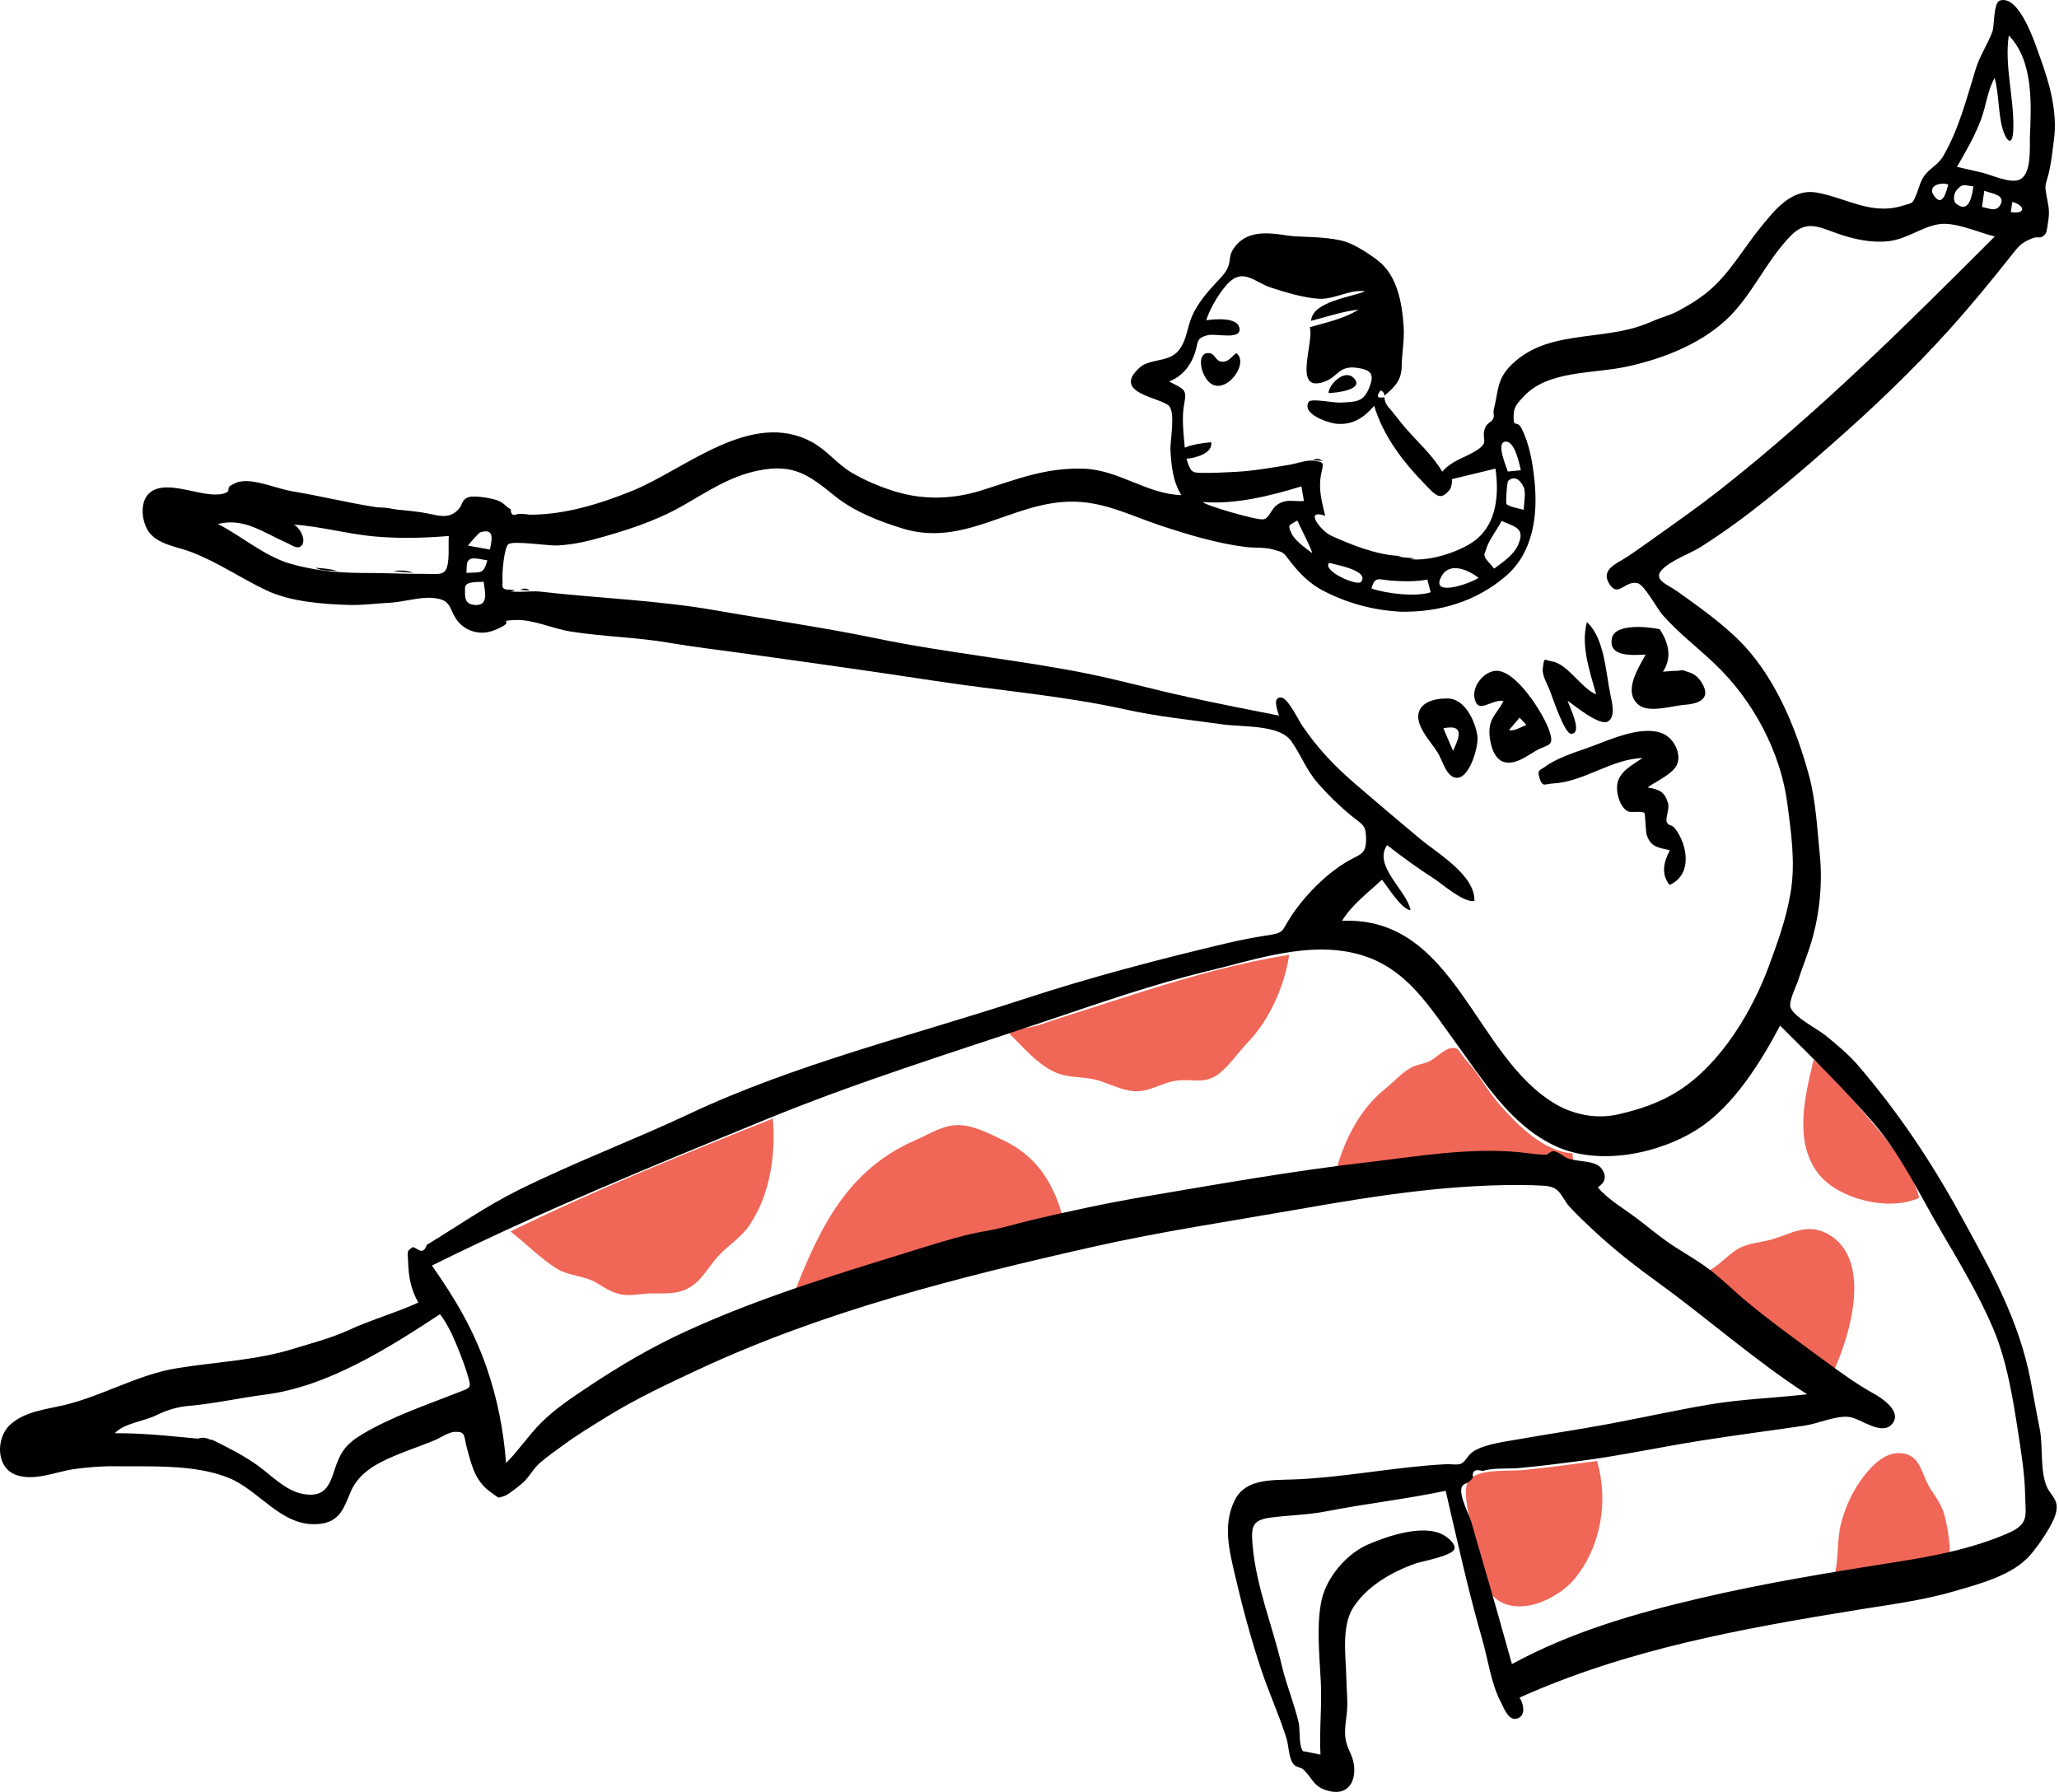<svg width="841" height="732" viewBox="0 0 841 732" fill="none" xmlns="http://www.w3.org/2000/svg">
<path fill-rule="evenodd" clip-rule="evenodd" d="M652.312 596.793C657.065 612.889 654.034 631.67 643.148 644.91C636.117 653.461 619.397 661.108 610.012 652.205C605.815 648.223 604.04 634.594 602.247 628.235C600.598 622.386 597.84 611.555 599.065 606.648C600.849 599.497 615.101 601.15 621.763 600.524C631.986 599.563 642.135 598.103 652.312 596.793ZM786.8 604.969C789.038 609.895 792.608 613.159 794.13 618.626C795.125 622.195 795.724 625.774 796.118 629.438C796.595 633.876 796.921 633.706 793.859 635.781C789.187 638.948 777.235 638.704 771.55 639.622C764.13 640.82 756.746 642.231 749.322 643.425C751.121 636.516 750.178 629.078 752.038 622.031C753.846 615.184 756.993 608.424 761.435 602.799C764.74 598.613 769.547 593.599 775.49 593.573C783.151 593.54 784.361 599.603 786.8 604.969ZM315.679 456.921C316.816 471.735 314.705 487.51 306.28 500.24C302.712 505.631 297.516 508.531 293.298 513.173C288.417 518.545 285.77 525.185 278.059 527.483C273.084 528.968 267.245 527.943 262.072 528.611C253.485 529.721 250.95 528.518 243.709 524.073C238.509 520.879 232.514 521.478 227.03 517.977C220.454 513.779 214.728 507.793 208.499 503.039C243.455 485.915 279.493 471.333 315.679 456.921ZM409.644 465.706C423.022 472.001 430.096 482.738 433.919 496.598C397.017 505.033 361.102 515.352 324.855 526.988C334.976 501.242 346.343 477.667 374.031 465.692C379.555 463.303 385.231 459.499 391.518 459.59C397.78 459.679 404.153 463.123 409.644 465.706ZM746.224 503.873C765.242 513.882 755.575 545.872 748.929 560.074C740.471 553.853 731.604 547.794 723.345 541.736C714.318 535.114 706.202 526.591 697.967 519.048C702.327 516.774 705.161 513.157 709.214 510.559C713.227 507.988 717.208 507.804 721.703 506.799C730.311 504.874 737.277 499.162 746.224 503.873ZM597.815 431.791C599.333 433.738 601.147 435.574 602.577 437.575C606.051 442.434 609.055 447.375 613.083 451.883C620.218 459.871 630.606 470.399 642.296 471.128L642.635 474.538C639.188 474.451 637.149 471.482 634.158 471.18C631.81 470.944 628.523 472.738 625.644 472.484C616.741 471.7 607.994 471.252 598.956 471.492C581.117 471.965 563.582 474.809 546.047 477.076C549.397 465.136 555.649 452.906 565.612 444.919C569.056 442.157 572.356 438.361 576.244 436.16C578.585 434.835 581.063 434.734 583.472 433.699C586.26 432.501 589.839 428.504 592.718 428.121C595.728 427.72 595.74 429.128 597.815 431.791ZM740.765 432.879C750.123 440.391 757.313 449.922 765.008 458.944C771.973 467.11 781.412 478.76 783.889 489.273C771.537 495.084 750.353 489.765 742.385 479.016C732.56 465.76 737.376 447.31 740.765 432.879ZM526.558 390.046C524.715 402.503 518.727 416.383 509.741 425.684C505.866 429.695 502.471 434.925 498.069 438.432C492.32 443.012 487.693 440.665 481.021 441.376C473.855 442.138 469.211 446.814 461.574 445.545C456.134 444.64 451.123 441.628 446.011 440.714C440.426 439.715 435.551 440.307 429.999 437.542C423.132 434.124 417.653 427.397 412.313 422.289C415.124 420.063 420.8 419.903 424.396 418.7C429.146 417.11 433.89 415.535 438.667 414.012C448.532 410.867 458.37 407.655 468.255 404.563C487.082 398.674 506.961 393.08 526.558 390.046Z" fill="#F06657"/>
<path fill-rule="evenodd" clip-rule="evenodd" d="M821.924 82.492L821.309 86.622C827.32 87.658 827.497 84.028 821.924 82.492ZM795.767 75.371C792.544 74.248 787.273 75.895 789.807 79.744C793.384 85.179 795.013 78.084 795.767 75.371ZM535.869 225.878C536.354 225.394 530.642 214.48 529.905 212.649C526.218 214.753 525.968 214.244 527.47 217.762C528.767 220.796 533.281 223.877 535.869 225.878ZM199.068 228.872C197.307 228.718 193.801 227.669 192.306 228.281C190.217 229.137 190.779 231.119 190.526 234.011C196.635 233.727 197.49 234.536 199.068 228.872ZM191.146 222.88C194.133 223.416 197.118 223.952 200.104 224.488C200.742 221.068 202.43 215.412 196.134 217.477C195.542 217.671 191.903 221.767 191.146 222.88ZM542.929 229.912C539.753 233.068 554.495 239.748 556.015 237.608C559.332 232.94 545.073 230.611 542.929 229.912ZM615.851 192.612C617.635 192.437 619.417 192.261 621.2 192.086C620.584 189.485 618.707 179.898 614.806 180.413C610.93 180.923 615.301 190.584 615.851 192.612ZM622.356 208.263C622.406 206.103 623.291 201.312 622.446 199.232C621.871 197.818 619.507 193.523 616.11 196.314C615.387 196.908 615.056 205.558 615.276 205.838C616.202 207.015 621.037 207.811 622.356 208.263ZM603.924 236.006C600.264 233.208 592.306 229.08 588.782 235.407C583.869 244.225 600.748 238.331 603.924 236.006ZM583.002 236.741C578.196 237.642 573.341 237.524 568.476 237.184C563.025 236.802 561.733 235.138 560.146 240.358C565.992 242.477 578.443 243.947 584.358 241.931C583.907 240.201 583.454 238.47 583.002 236.741ZM613.314 212.782C611.631 216.23 607.986 220.746 607.004 224.343C606.282 226.995 605.998 225.67 606.603 227.728C606.819 228.462 609.778 231.536 610.296 232.279C613.889 229.559 618.222 226.78 620.062 222.59C623.008 215.881 619.22 215.343 613.314 212.782ZM531.561 198.663C519.341 202.465 504.332 206.188 491.397 205.056C491.227 206.163 513.335 212.606 515.978 212.141C518.679 211.666 518.894 207.902 522.13 205.893C525.698 203.678 528.645 204.996 532.589 204.651C532.246 202.655 531.904 200.659 531.561 198.663ZM571.787 249.873C560.539 249.153 550.49 246.466 540.54 241.348C534.826 238.409 530.721 234.146 526.901 229.228C523.943 225.418 524.548 225.731 519.903 224.439C516.471 223.486 512.25 223.872 508.726 223.43C496.928 221.946 485.169 218.37 473.947 214.648C461.354 210.472 450.506 204.582 436.673 204.926C412.921 205.517 393.656 223.493 368.879 215.943C359.048 212.948 348.866 208.972 340.915 202.551C330.576 194.199 324.297 189.251 309.727 192.21C297.996 194.591 288.996 200.807 278.945 206.536C267.491 213.066 254.991 216.978 242.219 220.427C237.216 221.777 232.582 222.563 227.339 222.826C224.22 222.983 209.44 220.734 207.614 222.322C205.848 223.858 205.045 234.457 205.233 236.39C205.547 239.618 204.122 239.951 207.571 241.311C209.966 242.255 217.361 241.3 220.329 241.638C244.21 244.366 268.676 245.183 292.175 249.298C314.26 253.165 336.424 256.294 358.261 260.829C386.667 266.73 415.597 269.422 444.018 275.136C457.756 277.897 471.611 281.787 485.188 284.729C497.551 287.406 509.973 289.891 522.407 292.317C521.951 290.609 519.367 284.385 523.492 284.959C526.106 285.322 530.493 294.349 531.872 296.38C538.218 305.73 544.977 312.828 553.611 320.269C562.312 327.769 571.074 335.191 579.906 342.552C587.121 348.565 602.621 357.534 602.221 368.035C597.826 368.871 589.1 361.086 585.81 358.977C579.152 354.707 572.768 350.055 566.56 345.199C560.72 353.744 574.563 363.649 576.135 371.731C572.575 371.746 566.63 361.949 564.469 359.353C558.73 364.702 552.289 369.419 548.157 376.138C594.465 374.162 602.057 431.595 635.484 451.064C642.89 455.376 652.169 457.159 660.636 455.264C669.456 453.292 677.933 450.507 685.693 445.524C703.023 434.396 715.723 413.001 722.505 394.628C726.25 384.481 729.784 374.653 731.479 363.976C733.355 352.153 731.591 340.136 730.063 328.355C727.343 307.363 716.185 286.171 700.382 271.156C693.3 264.427 685.564 258.537 679.078 251.191C676.815 248.627 671.65 238.809 668.81 238.194C663.577 237.06 660.876 244.404 657.255 238.393C653.709 232.509 660.473 230.213 664.591 227.472C669.034 224.513 673.343 221.401 677.685 218.312C686.27 212.203 694.769 206.196 703.015 199.692C743.222 167.98 778.766 132.625 814.774 96.59C808.032 94.995 798.445 90.409 791.591 91.632C784.735 92.857 778.644 97.708 771.415 98.512C764.373 99.295 757.535 97.775 751.005 95.561C743.308 92.951 738.097 89.593 731.639 96.105C721.263 106.569 715.553 121.108 704.661 131.009C693.653 141.015 678.245 146.859 663.912 149.877C650.641 152.671 632.237 151.351 622.513 161.798C620.324 164.148 618.372 165.821 618.247 169.334C618.028 175.581 619.444 171.104 621.452 174.973C624.724 181.271 626.003 189.129 626.741 196.089C628.233 210.177 626.349 225.608 615.062 235.318C602.903 245.775 587.865 250.178 571.787 249.873ZM571.144 227.056C579.376 231.256 596.022 225.782 602.601 220.661C611.553 213.692 612.26 201.562 610.826 191.422C606.663 192.43 602.499 193.437 598.335 194.445C596.56 194.874 594.785 195.304 593.01 195.734C593.172 197.203 592.931 198.574 592.287 199.847C588.365 204.873 586.464 202.376 582.205 198.017C573.089 188.686 565 178.167 561.283 165.763C557.118 170.628 552.415 173.765 545.741 173.089C542.817 172.794 531.604 169.303 534.499 164.186C535.419 162.559 544.537 164.608 547.592 164.454C553.971 164.131 556.973 164.254 559.307 158.255C561.251 153.26 560.564 151.207 554.567 150.292C546.953 149.129 546.735 153.65 541.31 155.77C527.535 161.155 536.941 139.714 534.975 133.675C541.746 131.671 548.894 130.279 554.882 126.46C548.248 127.221 541.939 129.437 535.514 131.05C536.061 123.143 551.749 121.46 557.616 118.976C551.277 118.133 545.252 122.306 538.889 122.043C532.944 121.798 524.607 119.3 518.871 117.398C512.973 115.443 508.347 109.994 502.656 114.737C498.926 117.846 493.92 126.317 492.725 130.825C496.437 130.29 505.181 129.568 506.212 133.781C507.537 139.192 496.613 136.043 493.246 136.929C488.135 138.275 489.702 139.76 487.848 144.81C486.022 149.783 482.744 153.762 477.559 155.824C483.323 158.925 484.91 158.869 483.748 164.606C482.606 170.247 483.36 176.584 483.918 182.862C487.348 181.458 491.043 181.005 494.725 180.637C495.442 185.191 488.286 187.118 484.6 187.384C486.535 193.378 486.607 193.189 493.227 193.171C496.935 193.16 500.655 192.947 504.354 192.768C511.885 192.402 519.194 191.058 526.622 189.865C529.457 189.408 533.473 187.86 536.295 188.171C541.469 188.739 540.463 189.298 539.608 193.706C538.45 199.682 539.755 204.205 541.256 210.691C532.401 207.673 539.513 216.908 543.691 218.809C551.92 222.551 561.992 226.557 571.144 227.056ZM86.897 588.225C93.165 591.352 99.086 594.298 104.796 598.299C110.478 602.28 116.538 608.974 123.73 610.26C132.333 611.798 134.404 607.334 136.533 600.742C138.925 593.328 141.115 589.963 147.915 585.896C159.949 578.7 174.045 573.958 187.196 568.778C192.227 566.798 192.605 567.177 191.117 562.08C190.218 559.003 189.121 555.98 187.943 552.991C185.766 547.476 183.381 541.635 179.738 536.823C158.884 550.514 134.012 566.384 108.34 569.676C97.916 571.014 87.643 573.359 77.419 574.248C72.357 574.688 68.209 575.97 63.75 578.146C58.757 580.582 50.498 581.441 46.902 585.447C60.401 585.356 73.55 587.079 86.897 588.225ZM598.34 606.17C594.16 607.891 599.805 617.766 601.01 621.878C602.822 628.055 604.535 634.258 606.362 640.431C610.23 653.5 613.875 666.623 617.545 679.744C641.733 666.617 667.614 659.105 694.477 652.825C721.24 646.568 748.577 642.115 775.923 637.833C790.866 635.49 806.54 632.294 820.377 626.206C828.98 622.421 827.298 618.927 827.158 610.545C827.025 602.678 825.788 594.658 824.582 586.867C822.304 572.148 819.897 556.1 813.952 542.27C808.159 528.795 800.408 515.838 792.956 503.146C784.112 488.085 776.58 471.867 765.04 458.496C753.014 444.562 740.109 431.923 727.065 418.951C719.257 433.758 708.116 451.716 693.715 461.037C677.871 471.289 652.947 476.56 634.93 467.979C616.783 459.336 606.056 441.607 594.757 426.159C583.866 411.27 574.404 395.164 555.104 389.852C534.692 384.233 513.2 391.881 493.299 396.673C470.608 402.136 448.406 409.974 426.351 417.378C388.062 430.235 350.076 442.001 312.754 457.322C266.818 476.179 220.821 494.888 176.423 516.964C186.028 530.698 193.474 543.213 198.899 559.01C203.124 571.309 205.705 584.333 206.693 597.634C211.861 592.492 215.809 586.377 221.025 581.173C226.925 575.285 233.852 570.754 240.793 566.139C253.358 557.783 266.236 550.218 280.095 543.864C311.553 529.439 344.981 519.504 378.241 509.223C385.776 506.894 394.645 504.188 402.455 502.898C409.091 501.803 414.986 499.879 421.741 498.282C437.06 494.663 452.55 491.342 468.002 488.72C497.69 483.683 527.984 478.315 558.085 474.833C578.495 472.472 599.795 468.643 620.765 470.688C624.309 471.034 627.779 471.733 631.348 471.623C632.343 471.592 633.526 470.12 634.556 470.221C636.537 470.417 638.658 472.632 640.679 473.293C645.242 474.784 651.87 473.858 654.355 477.615C656.346 480.624 655.617 483.007 652.652 484.99C656.22 489.521 663.202 493.696 667.985 497.259C672.283 500.462 676.337 503.908 680.672 506.996C685.329 510.313 690.971 513.444 695.848 516.829C702.21 521.244 707.645 526.9 713.654 531.853C724.439 540.743 735.262 548.486 746.627 556.819C752.747 561.307 758.581 565.533 765.23 569.205C768.866 571.213 777.106 576.713 772.805 581.707C768.513 586.69 759.906 579.322 755.218 578.792C749.822 578.18 742.545 581.55 737.163 582.341C722.921 584.433 708.634 586.273 694.387 588.534C678.125 591.114 662.033 594.598 645.695 596.742C637.257 597.849 628.821 598.918 620.337 599.681C615.962 600.075 609.777 599.484 605.666 600.88C602.555 599.976 601.201 600.859 601.605 603.531C600.843 604.779 599.755 605.658 598.34 606.17ZM147.711 234.043C156.609 233.986 165.435 234.499 174.343 234.422C177.772 234.392 180.724 235.085 182.112 232.717C183.808 229.823 183.026 222.264 183.316 218.951C172.914 219.784 163.369 220.042 152.985 219.133C141.863 218.16 131.068 214.987 119.904 214.3C122.283 215.202 125.006 220.114 123.455 222.504C121.91 224.883 119.387 222.735 116.941 221.658C107.497 217.499 99.631 211.354 89.022 214.041C98.789 219.078 108.058 227.156 118.258 230.164C127.877 233 137.58 233.967 147.711 234.043ZM808.547 70.269C812.878 71.078 821.327 75.399 825.212 73.222C829.956 70.562 828.959 59.779 829.132 55.581C829.662 42.681 830.644 24.93 820.497 14.473C818.656 26.869 822.635 39.831 822.351 52.364C822.136 61.77 818.583 56.633 817.326 49.977C816.176 43.886 816.302 37.879 814.734 31.82C811.856 36.726 811.186 43.385 809.155 48.802C806.595 55.633 802.973 61.829 799.323 68.161C802.408 68.832 805.477 69.54 808.547 70.269ZM189.96 239.777C189.907 243.389 189.392 246.784 193.914 247.116C199.901 247.554 197.937 241.455 197.557 237.606C195.405 237.897 190.471 237.297 189.96 239.777ZM806.045 76.163C802.291 75.699 801.721 74.851 799.341 77.475C797.829 79.139 797.682 82.16 798.994 83.208C804.682 87.758 805.579 78.717 806.045 76.163ZM809.554 84.539C812.476 85.113 815.335 86.668 816.977 83.772C819.384 79.525 813.63 79.17 810.478 77.909C810.17 80.118 809.863 82.329 809.554 84.539ZM625.978 484.139C593.676 483.376 561.854 488.437 530.148 494.008C502.103 498.935 474.264 503.041 446.835 509.224C391.558 521.686 336.188 535.631 284.88 559.618C272.415 565.445 259.967 571.269 248.477 578.357C242.302 582.166 236.012 585.932 230.165 590.228C226.949 592.59 223.621 594.921 220.606 597.51C217.844 599.882 216.277 603.154 213.796 605.474C212.628 606.567 207.596 610.603 206.104 611.057C202.898 612.033 204.168 612.111 200.927 609.895C194.153 605.265 192.795 599.094 190.753 591.669C189.316 586.443 190.419 584.711 185.698 584.889C183.296 584.98 179.68 587.421 177.454 588.345C170.263 591.33 162.493 593.708 155.592 597.269C150.013 600.147 145.549 603.849 143.159 609.549C140.337 616.279 138.697 621.774 130.135 622.529C114.863 623.875 106.088 608.65 93.029 603.528C79.062 598.047 61.237 599.126 46.49 598.95C41.119 598.885 35.27 599.402 30.147 600.126C22.908 601.149 14.344 605.08 6.831 602.581C-1.816 599.705 -1.686 587.422 4.044 582.076C10.034 576.488 18.923 575.722 26.585 573.867C42.074 570.118 56.162 561.572 71.973 558.947C87.7 556.336 104.364 555.768 119.696 551.01C127.509 548.584 135.1 546.692 142.524 543.28C151.773 539.028 161.735 536.262 170.871 532.083C167.727 526.561 166.876 521.436 166.684 515.249C166.557 511.12 165.885 511.117 168.752 509.387C169.32 509.681 169.887 509.975 170.456 510.271C172.257 511.55 173.54 510.966 174.308 508.517C186.988 500.826 198.708 492.564 212.238 485.884C234.931 474.679 258.954 465.628 281.64 454.955C324.741 434.679 372.746 422.98 418.089 408.126C445.518 399.14 473.604 391.779 501.709 385.152C506.635 383.99 511.546 383.028 516.554 382.257C525.037 380.951 523.031 380.873 527.31 374.348C532.8 365.975 541.515 357.042 550.36 351.854C555.815 348.654 558.142 349.134 557.971 342.134C557.842 336.785 556.374 336.838 551.999 333.257C547.051 329.205 542.455 324.71 538.277 319.932C533.507 314.48 531.371 308.3 527.381 302.696C522.557 295.922 507.638 297.072 499.287 295.892C486.207 294.046 472.91 292.725 460.026 289.873C434.007 284.115 407.852 282.101 381.509 278.075C355.028 274.028 328.555 270.338 302.072 266.672C292.565 265.356 282.936 264.225 273.481 262.594C260.245 260.309 246.316 260.078 232.887 257.941C225.973 256.841 217.505 252.936 210.55 253.269C203.085 253.628 209.76 253.543 204.85 256.11C202.646 257.263 200.097 258.294 197.557 258.427C193.557 258.637 189.525 256.924 187.078 253.87C182.998 248.78 184.965 244.88 176.652 244.238C171.179 243.816 164.792 245.927 159.231 246.205C153.782 246.478 148.116 247.268 142.665 247.108C131.764 246.786 118.772 245.828 108.873 241.169C98.382 236.232 89.02 229.646 77.984 225.448C72.446 223.34 64.567 222.446 60.855 217.351C57.755 213.098 56.797 204.447 61.549 200.959C68.839 195.609 82.973 203.705 91.039 201.683C95.163 200.649 91.759 199.404 94.878 197.963C96.81 197.07 96.52 196.936 98.813 196.613C104.466 195.812 113.725 199.771 119.472 200.712C130.813 202.565 142.055 205.394 153.386 207.127C159.856 208.117 166.434 208.365 172.918 209.417C178.565 210.334 183.206 212.546 187.304 208.011C189.032 206.098 188.504 204.126 191.274 203.128C193.758 202.235 200.893 203.517 203.293 204.437C205.914 205.442 206.5 206.891 208.609 208.036C208.662 210.204 209.573 210.853 211.344 209.981C212.992 209.857 214.635 209.945 216.27 210.244C230.664 210.304 244.99 205.838 258.081 200.564C279.775 191.826 306.711 167.088 331.594 180.544C337.716 183.854 341.734 189.375 347.695 192.962C352.99 196.146 359.762 198.999 365.716 200.795C377.614 204.384 389.441 203.935 401.227 200.219C415.598 195.686 427.172 190.939 442.66 191.46C457.01 191.942 468.462 201.848 482.518 202.243C479.084 196.728 478.448 190.393 478.085 184.137C477.848 180.045 480.133 169.335 477.657 166.023C474.924 162.365 453.58 160.886 465.484 150.148C469.38 146.631 476.572 147.905 480.601 144.022C484.668 140.104 484.748 133.976 486.917 129.084C489.371 123.549 493.417 118.977 497.565 114.56C499.321 112.69 500.507 111.503 501.507 109.255C502.668 106.646 501.895 104.442 503.749 101.693C510.011 92.415 520.934 95.645 530.44 96.881C536.203 97.631 543.183 96.916 548.776 98.489C553.271 99.753 559.117 103.585 562.774 106.398C570.831 112.593 572.703 124.026 573.324 133.394C573.688 138.878 572.62 144.046 572.532 149.511C572.439 155.231 569.956 157.823 565.49 161.617C565.407 160.561 564.891 159.853 563.94 159.492C561.995 161.885 562.494 162.819 565.437 162.295C565.549 163.726 566.06 165.011 566.968 166.153C569.401 168.855 571.497 171.841 573.866 174.596C579.05 180.62 585.097 185.848 589.086 192.685C593.268 187.819 598.591 187.021 603.58 183.665C608.433 180.4 604.809 179.428 606.609 174.709C607.331 172.818 609.227 172.484 609.893 171.02C610.525 169.632 609.756 168.756 610.145 167.231C612.087 159.659 611.281 154.968 617.329 149.032C625.418 141.093 635.386 138.994 646.507 137.487C657.602 135.982 665.48 135.446 675.344 131.063C678.765 129.542 682.002 128.848 685.253 127.123C689.645 124.789 693.737 122.328 697.554 119.179C706.427 111.861 711.945 101.665 719.119 92.871C724.863 85.834 731.788 76.824 742.155 78.683C753.945 80.797 764.334 87.962 776.885 84.099C781.541 82.666 781.038 83.547 782.885 79.033C783.499 77.529 783.896 76.015 784.493 74.537C786.731 69.006 791.017 68.313 793.675 63.81C799.949 53.178 803.386 39.919 806.959 28.251C808.619 22.833 811.834 18.133 813.794 12.937C814.613 10.765 814.242 1.088 816.786 0.24C824.993 -2.495 831.635 18.997 833.132 23.062C837.043 33.685 840.488 45.673 838.944 57.046C838.309 61.733 837.803 67.162 836.549 71.751C835.409 75.917 835.163 75.643 835.815 79.419C836.477 83.259 837.265 85.562 836.697 89.587C836.538 90.711 836.026 94.865 835.542 95.44C833.293 98.115 832.988 96.245 830.189 97.314C825.663 99.044 824.544 100.53 821.34 104.586C813.327 114.725 804.963 124.895 796.304 134.521C781.113 151.407 765.14 166.544 748.089 181.562C731.354 196.302 713.858 211.256 694.862 223.296C690.246 226.223 682.657 228.79 678.942 232.629C674.873 236.834 681.042 238.658 685.213 241.641C693.502 247.565 702.025 253.631 709.253 260.539C724.662 275.264 733.463 296.96 738.861 316.663C741.671 326.916 742.247 338.67 743.311 349.289C744.558 361.745 743.014 375.376 739.085 387.225C737.595 391.719 735.841 396.121 734.396 400.634C733.73 402.712 730.461 409.165 731.348 411.563C732.814 415.525 742.444 420.338 745.807 423.092C750.403 426.859 755.107 430.751 758.958 435.239C775.344 454.332 788.744 474.369 800.781 496.334C813.023 518.675 824.578 538.833 829.408 563.942C830.67 570.504 831.793 577.072 833.12 583.623C834.546 590.672 833.167 600.841 836.021 607.281C837.785 611.265 841.088 612.519 839.743 618.027C838.579 622.789 832.669 631.244 829.456 634.995C822.141 643.534 808.786 646.897 798.242 649.992C785.445 653.749 771.757 655.481 758.58 657.618C711.112 665.315 664.591 673.723 620.655 693.451C622.133 695.606 623.326 700.261 620.326 701.745C616.341 703.716 614.385 697.863 613.014 695.276C609.024 687.748 607.835 678.013 605.451 669.765C599.637 649.642 595.222 629.31 590.487 608.968C574.329 612.369 557.969 614.176 541.895 617.33C534.481 618.785 526.968 618.921 519.502 619.839C511.485 620.824 510.972 623.347 511.605 630.998C513 647.867 519.735 664.051 523.577 680.455C525.442 688.411 528.704 695.987 530.478 703.905C531.055 706.484 530.429 713.424 532.247 715.348C532.169 715.266 538.369 716.496 539.347 716.743C538.821 706.778 539.987 697.001 539.489 687.055C538.977 676.779 537.572 663.304 539.869 653.351C541.958 644.302 549.928 634.734 558.725 630.916C566.388 627.588 581.598 622.251 589.872 627.184C591.326 628.051 594.828 630.74 594.011 632.823C592.907 635.638 580.66 637.795 578.173 638.667C568.437 642.078 558.142 648.056 552.688 656.723C547.781 664.522 549.742 676.576 549.906 685.518C549.998 690.601 550.655 695.322 550.041 700.386C549.17 707.553 548.716 710.148 551.647 716.335C555.081 723.584 552.959 734.177 542.672 731.57C536.519 730.011 536.273 726.655 532.568 723.002C531.167 721.62 529.591 722.232 528.218 720.489C526.378 718.152 526.387 712.981 525.456 710.031C522.476 700.59 518.257 691.411 515.105 681.912C510.867 669.141 507.398 656.212 504.36 643.137C501.999 632.971 499.439 622.677 504.347 612.784C508.703 604.002 519.373 604.655 528.22 604.339C548.708 603.609 569.884 599.167 590.789 598.095C592.293 598.017 595.431 598.532 596.78 597.905C598.643 597.04 599.347 594.523 601.758 592.915C606.365 589.84 615.478 588.771 620.803 587.827C632.878 585.683 644.89 583.942 656.893 581.707C670.693 579.136 684.365 576.064 698.18 573.727C711.406 571.489 724.766 571.068 738.149 569.547C716.916 555.852 698.216 539.158 677.787 524.321C668.313 517.441 659.535 510.673 651.033 502.718C647.492 499.406 643.99 496.185 640.775 492.575C639.071 490.661 637.566 487.004 635.399 485.669C632.675 483.989 629.569 484.438 625.978 484.139Z" fill="black"/>
<path fill-rule="evenodd" clip-rule="evenodd" d="M548.042 98.588C541.018 97.976 532.969 97.932 526.152 96.369C532.174 96.889 542.529 96.551 548.042 98.588Z" fill="black"/>
<path fill-rule="evenodd" clip-rule="evenodd" d="M162.007 208.336C159.018 208.073 156.029 207.809 153.042 207.546C156.093 207.102 159.075 207.437 162.007 208.336Z" fill="black"/>
<path fill-rule="evenodd" clip-rule="evenodd" d="M346.04 273.372C348.037 273.544 350.033 273.715 352.017 273.889C350.016 273.718 348.028 273.545 346.04 273.372Z" fill="black"/>
<path fill-rule="evenodd" clip-rule="evenodd" d="M549.51 686.173C549.598 683.837 549.685 681.501 549.773 679.17C549.686 681.507 549.598 683.84 549.51 686.173Z" fill="black"/>
<path fill-rule="evenodd" clip-rule="evenodd" d="M538.549 704.287C538.514 705.959 538.48 707.631 538.444 709.297C538.479 707.623 538.514 705.955 538.549 704.287Z" fill="black"/>
<path fill-rule="evenodd" clip-rule="evenodd" d="M583.198 626.115C581.19 626.117 579.182 626.119 577.175 626.122C579.183 626.119 581.191 626.117 583.198 626.115Z" fill="black"/>
<path fill-rule="evenodd" clip-rule="evenodd" d="M297.495 266.032C298.822 266.2 300.149 266.368 301.466 266.537C300.134 266.368 298.815 266.2 297.495 266.032Z" fill="black"/>
<path fill-rule="evenodd" clip-rule="evenodd" d="M522.166 96.035C520.504 95.896 518.843 95.757 517.183 95.619C518.844 95.757 520.505 95.896 522.166 96.035Z" fill="black"/>
<path fill-rule="evenodd" clip-rule="evenodd" d="M538.842 678.213C538.795 679.884 538.746 681.555 538.699 683.22C538.746 681.548 538.795 679.88 538.842 678.213Z" fill="black"/>
<path fill-rule="evenodd" clip-rule="evenodd" d="M289.52 265.387C290.851 265.521 292.182 265.656 293.501 265.787C292.165 265.652 290.843 265.519 289.52 265.387Z" fill="black"/>
<path fill-rule="evenodd" clip-rule="evenodd" d="M310.352 268.228C311.685 268.352 313.016 268.476 314.335 268.598C312.998 268.474 311.675 268.351 310.352 268.228Z" fill="black"/>
<path fill-rule="evenodd" clip-rule="evenodd" d="M527.894 604.244C526.22 604.254 524.546 604.264 522.872 604.274C524.547 604.264 526.221 604.253 527.894 604.244Z" fill="black"/>
<path fill-rule="evenodd" clip-rule="evenodd" d="M469.866 292.24C470.866 292.322 471.866 292.403 472.856 292.487C471.852 292.406 470.859 292.323 469.866 292.24Z" fill="black"/>
<path fill-rule="evenodd" clip-rule="evenodd" d="M539.498 695.336C539.383 696.666 539.266 697.996 539.152 699.321C539.268 697.989 539.383 696.662 539.498 695.336Z" fill="black"/>
<path fill-rule="evenodd" clip-rule="evenodd" d="M625.698 484.551C626.699 484.635 627.699 484.717 628.688 484.803C627.684 484.721 626.691 484.636 625.698 484.551Z" fill="black"/>
<path fill-rule="evenodd" clip-rule="evenodd" d="M317.307 177.26C315.632 177.274 313.958 177.287 312.284 177.3C313.959 177.287 315.633 177.274 317.307 177.26Z" fill="black"/>
<path fill-rule="evenodd" clip-rule="evenodd" d="M121.517 200.722C120.2 200.474 118.884 200.227 117.567 199.979C118.883 200.227 120.2 200.474 121.517 200.722Z" fill="black"/>
<path fill-rule="evenodd" clip-rule="evenodd" d="M144.248 204.799L140.312 203.896L144.248 204.799Z" fill="black"/>
<path fill-rule="evenodd" clip-rule="evenodd" d="M91.282 202.102C89.966 201.847 88.649 201.594 87.333 201.339C88.648 201.594 89.966 201.847 91.282 202.102Z" fill="black"/>
<path fill-rule="evenodd" clip-rule="evenodd" d="M611.668 484.281C612.333 484.367 612.998 484.455 613.654 484.538C612.986 484.452 612.327 484.366 611.668 484.281Z" fill="black"/>
<path fill-rule="evenodd" clip-rule="evenodd" d="M473.968 165.04C474.631 165.142 475.295 165.244 475.949 165.347C475.283 165.243 474.626 165.142 473.968 165.04Z" fill="black"/>
<path fill-rule="evenodd" clip-rule="evenodd" d="M698.186 573.91C696.84 573.989 695.495 574.069 694.15 574.148C695.496 574.069 696.841 573.989 698.186 573.91Z" fill="black"/>
<path fill-rule="evenodd" clip-rule="evenodd" d="M742.296 373.787C742.383 372.79 742.469 371.793 742.557 370.798C742.471 371.796 742.383 372.792 742.296 373.787Z" fill="black"/>
<path fill-rule="evenodd" clip-rule="evenodd" d="M504.646 296.282C505.314 296.339 505.981 296.395 506.639 296.452C505.968 296.394 505.308 296.338 504.646 296.282Z" fill="black"/>
<path fill-rule="evenodd" clip-rule="evenodd" d="M232.908 258.472C233.577 258.517 234.244 258.561 234.903 258.607C234.233 258.563 233.571 258.517 232.908 258.472Z" fill="black"/>
<path fill-rule="evenodd" clip-rule="evenodd" d="M128.826 231.919C131.911 232.191 134.786 232.298 137.745 233.24C134.846 233.019 131.416 233.354 128.826 231.919Z" fill="black"/>
<path fill-rule="evenodd" clip-rule="evenodd" d="M160.819 233.395C162.974 232.771 166.574 233.035 168.798 233.978C166.139 233.783 163.478 233.589 160.819 233.395Z" fill="black"/>
<path fill-rule="evenodd" clip-rule="evenodd" d="M570.895 227.48C573.22 227.675 575.546 227.872 577.87 228.067C575.481 228.636 573.139 228.652 570.895 227.48Z" fill="black"/>
<path fill-rule="evenodd" clip-rule="evenodd" d="M806.009 75.805C804.351 75.594 802.692 75.384 801.045 75.173C802.707 75.383 804.358 75.594 806.009 75.805Z" fill="black"/>
<path fill-rule="evenodd" clip-rule="evenodd" d="M80.627 587.779C82.72 586.8 84.668 587.481 86.605 588.292C84.611 588.12 82.62 587.95 80.627 587.779Z" fill="black"/>
<path fill-rule="evenodd" clip-rule="evenodd" d="M205.312 233.452C205.28 235.124 205.25 236.797 205.217 238.463C205.249 236.789 205.281 235.12 205.312 233.452Z" fill="black"/>
<path fill-rule="evenodd" clip-rule="evenodd" d="M142.721 233.724C144.394 233.719 146.069 233.714 147.742 233.709C146.068 233.714 144.394 233.719 142.721 233.724Z" fill="black"/>
<path fill-rule="evenodd" clip-rule="evenodd" d="M571.943 249.923C570.607 249.837 569.272 249.753 567.95 249.665C569.289 249.75 570.616 249.836 571.943 249.923Z" fill="black"/>
<path fill-rule="evenodd" clip-rule="evenodd" d="M202.147 567.447C202.145 569.121 202.141 570.794 202.139 572.465C202.141 570.79 202.144 569.119 202.147 567.447Z" fill="black"/>
<path fill-rule="evenodd" clip-rule="evenodd" d="M490.509 285.768C492.155 286.073 493.803 286.376 495.448 286.681C493.8 286.376 492.154 286.072 490.509 285.768Z" fill="black"/>
<path fill-rule="evenodd" clip-rule="evenodd" d="M150.032 219.011C148.696 218.938 147.359 218.866 146.035 218.798C147.375 218.872 148.704 218.941 150.032 219.011Z" fill="black"/>
<path fill-rule="evenodd" clip-rule="evenodd" d="M479.649 283.691C481.296 283.993 482.941 284.295 484.589 284.596C482.904 284.518 481.117 285.048 479.649 283.691Z" fill="black"/>
<path fill-rule="evenodd" clip-rule="evenodd" d="M165.969 220.424C164.966 220.37 163.964 220.316 162.972 220.261C163.977 220.315 164.974 220.369 165.969 220.424Z" fill="black"/>
<path fill-rule="evenodd" clip-rule="evenodd" d="M453.09 277.467C454.735 277.776 456.381 278.087 458.028 278.396C456.38 278.086 454.735 277.776 453.09 277.467Z" fill="black"/>
<path fill-rule="evenodd" clip-rule="evenodd" d="M809.24 84.766C810.886 85.081 812.532 85.396 814.177 85.711C812.531 85.396 810.886 85.081 809.24 84.766Z" fill="black"/>
<path fill-rule="evenodd" clip-rule="evenodd" d="M392.739 267.388C394.397 267.552 396.057 267.717 397.715 267.88C396.056 267.716 394.397 267.552 392.739 267.388Z" fill="black"/>
<path fill-rule="evenodd" clip-rule="evenodd" d="M808.467 70.66C810.113 70.965 811.76 71.27 813.406 71.576C811.759 71.27 810.113 70.965 808.467 70.66Z" fill="black"/>
<path fill-rule="evenodd" clip-rule="evenodd" d="M205.351 240.703C207.015 240.816 208.679 240.928 210.341 241.04C208.616 241.918 206.958 241.712 205.351 240.703Z" fill="black"/>
<path fill-rule="evenodd" clip-rule="evenodd" d="M534.886 139.82C535.011 138.491 535.135 137.161 535.258 135.837C535.134 137.169 535.01 138.495 534.886 139.82Z" fill="black"/>
<path fill-rule="evenodd" clip-rule="evenodd" d="M534.452 144.801C534.575 143.471 534.697 142.142 534.821 140.818C534.698 142.15 534.575 143.475 534.452 144.801Z" fill="black"/>
<path fill-rule="evenodd" clip-rule="evenodd" d="M539.816 387.659C538.814 387.594 537.812 387.529 536.822 387.465C537.828 387.53 538.822 387.594 539.816 387.659Z" fill="black"/>
<path fill-rule="evenodd" clip-rule="evenodd" d="M626.878 202.074C626.725 203.401 626.571 204.727 626.418 206.049C626.572 204.721 626.725 203.397 626.878 202.074Z" fill="black"/>
<path fill-rule="evenodd" clip-rule="evenodd" d="M648.303 455.653C649.977 455.635 651.653 455.616 653.327 455.598C651.651 455.616 649.976 455.635 648.303 455.653Z" fill="black"/>
<path fill-rule="evenodd" clip-rule="evenodd" d="M536.209 187.942C537.61 187.219 538.941 187.294 540.194 188.286C538.864 188.172 537.537 188.057 536.209 187.942Z" fill="black"/>
<path fill-rule="evenodd" clip-rule="evenodd" d="M547.5 173.617C546.837 173.513 546.174 173.408 545.52 173.305C546.186 173.41 546.843 173.513 547.5 173.617Z" fill="black"/>
<path fill-rule="evenodd" clip-rule="evenodd" d="M553.917 375.646C555.232 375.915 556.547 376.184 557.862 376.452C556.546 376.183 555.232 375.915 553.917 375.646Z" fill="black"/>
<path fill-rule="evenodd" clip-rule="evenodd" d="M508.515 481.543C509.855 481.512 511.196 481.482 512.538 481.451C511.196 481.481 509.856 481.513 508.515 481.543Z" fill="black"/>
<path fill-rule="evenodd" clip-rule="evenodd" d="M479.923 487.083C481.265 487.045 482.605 487.006 483.948 486.969C482.606 487.006 481.266 487.045 479.923 487.083Z" fill="black"/>
<path fill-rule="evenodd" clip-rule="evenodd" d="M467.703 489.069C469.047 489.002 470.393 488.936 471.736 488.869L467.703 489.069Z" fill="black"/>
<path fill-rule="evenodd" clip-rule="evenodd" d="M455.489 490.998L459.519 490.825C458.175 490.883 456.831 490.94 455.489 490.998Z" fill="black"/>
<path fill-rule="evenodd" clip-rule="evenodd" d="M713.146 586.495C712.141 586.449 711.137 586.401 710.147 586.354C711.155 586.402 712.15 586.449 713.146 586.495Z" fill="black"/>
<path fill-rule="evenodd" clip-rule="evenodd" d="M508.265 289.343C509.581 289.608 510.896 289.875 512.21 290.141C510.896 289.875 509.58 289.608 508.265 289.343Z" fill="black"/>
<path fill-rule="evenodd" clip-rule="evenodd" d="M755.937 97.393C755.268 97.355 754.599 97.318 753.939 97.281C754.61 97.32 755.273 97.356 755.937 97.393Z" fill="black"/>
<path fill-rule="evenodd" clip-rule="evenodd" d="M160.981 220.064C160.316 219.987 159.65 219.912 158.994 219.837C159.662 219.912 160.321 219.988 160.981 220.064Z" fill="black"/>
<path fill-rule="evenodd" clip-rule="evenodd" d="M442.305 274.531C443.62 274.802 444.935 275.072 446.249 275.343C444.934 275.072 443.62 274.802 442.305 274.531Z" fill="black"/>
<path fill-rule="evenodd" clip-rule="evenodd" d="M291.926 249.369C293.243 249.613 294.56 249.857 295.877 250.101C294.56 249.857 293.242 249.612 291.926 249.369Z" fill="black"/>
<path fill-rule="evenodd" clip-rule="evenodd" d="M189.718 240.118C189.714 241.123 189.71 242.128 189.705 243.128C189.71 242.122 189.714 241.12 189.718 240.118Z" fill="black"/>
<path fill-rule="evenodd" clip-rule="evenodd" d="M175.769 234.617C177.111 234.577 178.452 234.537 179.795 234.496C178.453 234.538 177.111 234.577 175.769 234.617Z" fill="black"/>
<path fill-rule="evenodd" clip-rule="evenodd" d="M212.359 240.924C213.741 240.359 215.098 240.118 216.346 241.241C215.017 241.135 213.687 241.03 212.359 240.924Z" fill="black"/>
<path fill-rule="evenodd" clip-rule="evenodd" d="M672.939 321.672C677.754 322.415 680.032 323.501 681.334 328.169C681.938 330.334 680.196 334.406 680.783 335.772C681.564 337.585 682.73 336.625 684.092 338.344C689.068 344.629 691.665 357.143 681.95 361.481C678.31 357.05 679.577 351.905 682.071 347.326C676.825 346.116 674.105 345.933 672.485 340.681C672.291 340.052 671.897 332.338 671.737 332.171C670.652 331.039 666.26 332.182 664.755 331.338C661.43 329.47 659.86 323.22 660.697 319.704C661.85 314.855 666.975 312.378 670.871 309.658C658.371 309.965 646.879 319.404 634.378 320.036C630.903 320.211 630.03 321.758 628.823 317.837C627.753 314.354 628.911 314.806 631.269 313.075C635.943 309.645 643.113 307.385 648.632 305.429C656.648 302.587 670.472 295.931 679.152 299.653C683.483 301.509 686.558 307.204 685.23 311.653C683.934 315.993 676.456 319.061 672.939 321.672Z" fill="black"/>
<path fill-rule="evenodd" clip-rule="evenodd" d="M677.943 257.047C681.52 262.622 683.091 268.511 679.222 274.396C684.723 273.946 690.848 272.941 694.433 277.92C699.615 285.116 694.259 287.474 688.219 287.884C683.369 288.214 673.743 291.345 669.492 288.075C662.505 282.7 669.458 272.526 672.15 267.378C667.711 267.518 656.506 268.829 658.439 260.52C659.833 254.531 673.584 256.047 677.943 257.047Z" fill="black"/>
<path fill-rule="evenodd" clip-rule="evenodd" d="M620.675 293.161L616.344 298.26C618.536 298.75 621.514 296.89 623.447 296.107C622.523 295.125 621.599 294.143 620.675 293.161ZM614.095 286.293C608.949 285.571 603.394 292.295 602.21 284.781C601.517 280.378 605.64 274.738 610.488 274.061C618.944 272.88 630.766 292.054 632.879 298.663C634.828 304.754 632.751 303.913 628.278 306.169C624.406 308.122 619.371 312.656 614.344 311.283C609.748 310.027 608.329 302.665 608.35 298.828C608.382 292.914 611.938 291.01 614.095 286.293Z" fill="black"/>
<path fill-rule="evenodd" clip-rule="evenodd" d="M640.291 286.27C641.068 288.647 646.684 299.762 641.702 299.735C638.931 299.721 633.706 283.681 632.959 281.847C631.935 279.329 629.778 275.857 630.158 273.004C630.815 268.071 630.539 269.628 633.883 270.165C640.399 271.213 645.785 281.13 651.943 283.645C649.392 274.176 645.567 263.797 648.185 254.129C655.521 260.908 655.839 274.872 657.848 284.148C658.46 286.971 659.916 292.754 656.827 294.668C653.33 296.833 642.651 287.772 640.291 286.27Z" fill="black"/>
<path fill-rule="evenodd" clip-rule="evenodd" d="M593.48 306.689C595.911 301.586 598.525 295.615 589.546 297.504C590.857 300.566 592.169 303.627 593.48 306.689ZM590.571 285.342C598.273 284.73 602.656 294.837 603.453 300.712C604.089 305.397 599.214 321.749 592.639 316.813C590.189 314.974 588.812 309.947 587.209 307.405C585.013 303.924 581.94 300.606 580.273 296.863C576.745 288.935 583.071 285.363 590.571 285.342Z" fill="black"/>
<path fill-rule="evenodd" clip-rule="evenodd" d="M590.914 285.505C589.238 285.527 587.563 285.55 585.889 285.572C587.564 285.55 589.24 285.527 590.914 285.505Z" fill="black"/>
<path fill-rule="evenodd" clip-rule="evenodd" d="M678.682 257.578C677.37 257.278 676.058 256.977 674.745 256.677C676.057 256.977 677.369 257.277 678.682 257.578Z" fill="black"/>
<path fill-rule="evenodd" clip-rule="evenodd" d="M689.238 274.604C687.91 274.484 686.582 274.365 685.254 274.244C686.659 273.519 687.985 273.651 689.238 274.604Z" fill="black"/>
<path fill-rule="evenodd" clip-rule="evenodd" d="M504.932 144.226C511.421 148.883 497.059 166.326 491.369 152.184C489.781 148.237 490.276 143.335 494.465 144.359C496.351 144.819 496.61 147.663 499.228 147.77C501.825 147.876 503.1 145.645 504.932 144.226Z" fill="black"/>
<path fill-rule="evenodd" clip-rule="evenodd" d="M542.624 160.573C542.726 157.085 549.425 150.157 553.243 154.736C557.074 159.33 545.522 160.465 542.624 160.573Z" fill="black"/>
</svg>
